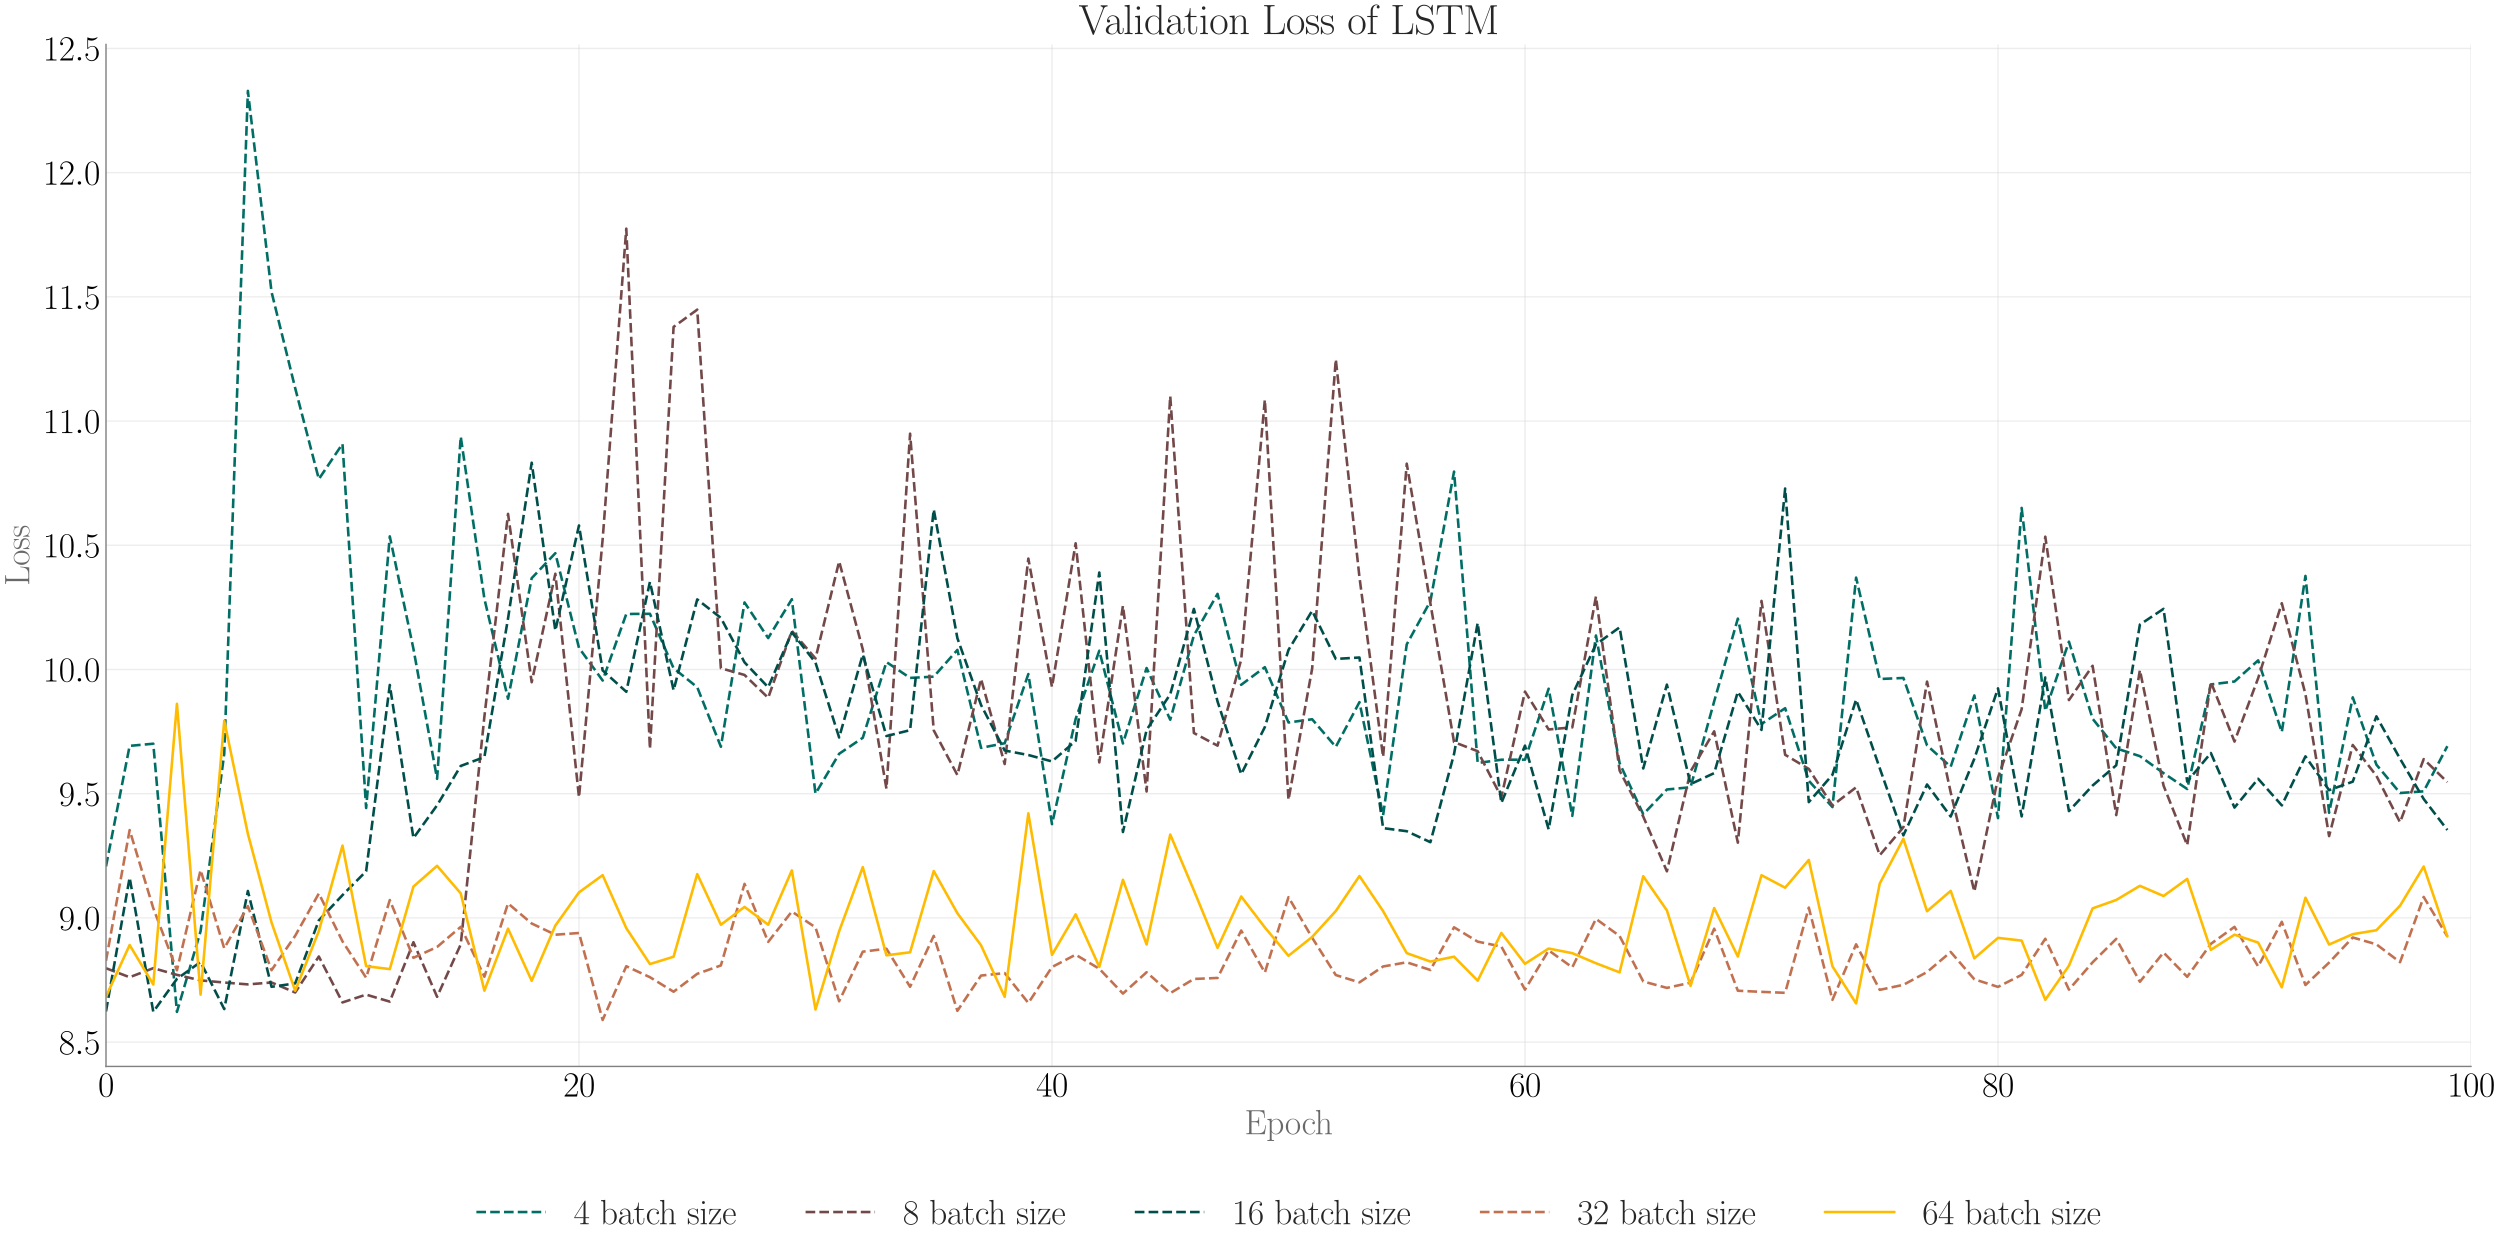 <?xml version="1.0" encoding="utf-8" standalone="no"?>
<!DOCTYPE svg PUBLIC "-//W3C//DTD SVG 1.1//EN"
  "http://www.w3.org/Graphics/SVG/1.1/DTD/svg11.dtd">
<svg xmlns:xlink="http://www.w3.org/1999/xlink" width="1440pt" height="720pt" viewBox="0 0 1440 720" xmlns="http://www.w3.org/2000/svg" version="1.1">
 <defs>
  <style type="text/css">*{stroke-linejoin: round; stroke-linecap: butt}</style>
 </defs>
 <g id="figure_1">
  <g id="patch_1">
   <path d="M 0 720 
L 1440 720 
L 1440 0 
L 0 0 
z
" style="fill: #ffffff"/>
  </g>
  <g id="axes_1">
   <g id="patch_2">
    <path d="M 61.047 614.259 
L 1423.293 614.259 
L 1423.293 25.605 
L 61.047 25.605 
z
" style="fill: #ffffff"/>
   </g>
   <g id="matplotlib.axis_1">
    <g id="xtick_1">
     <g id="line2d_1">
      <path d="M 61.047 614.259 
L 61.047 25.605 
" clip-path="url(#pd5f506042a)" style="fill: none; stroke: #cccccc; stroke-opacity: 0.35; stroke-width: 0.8; stroke-linecap: round"/>
     </g>
     <g id="text_1">
      <!-- $\mathdefault{0}$ -->
      <g transform="translate(56.478 631.596) scale(0.2 -0.2)">
       <defs>
        <path id="CMR17-30" d="M 2688 2025 
C 2688 2416 2682 3080 2413 3591 
C 2176 4039 1798 4198 1466 4198 
C 1158 4198 768 4058 525 3597 
C 269 3118 243 2524 243 2025 
C 243 1661 250 1106 448 619 
C 723 -39 1216 -128 1466 -128 
C 1760 -128 2208 -7 2470 600 
C 2662 1042 2688 1559 2688 2025 
z
M 1466 -26 
C 1056 -26 813 325 723 812 
C 653 1188 653 1738 653 2096 
C 653 2588 653 2997 736 3387 
C 858 3929 1216 4096 1466 4096 
C 1728 4096 2067 3923 2189 3400 
C 2272 3036 2278 2607 2278 2096 
C 2278 1680 2278 1169 2202 792 
C 2067 95 1690 -26 1466 -26 
z
" transform="scale(0.016)"/>
       </defs>
       <use xlink:href="#CMR17-30" transform="scale(0.996)"/>
      </g>
     </g>
    </g>
    <g id="xtick_2">
     <g id="line2d_2">
      <path d="M 333.496 614.259 
L 333.496 25.605 
" clip-path="url(#pd5f506042a)" style="fill: none; stroke: #cccccc; stroke-opacity: 0.35; stroke-width: 0.8; stroke-linecap: round"/>
     </g>
     <g id="text_2">
      <!-- $\mathdefault{20}$ -->
      <g transform="translate(324.358 631.596) scale(0.2 -0.2)">
       <defs>
        <path id="CMR17-32" d="M 2669 989 
L 2554 989 
C 2490 536 2438 459 2413 420 
C 2381 369 1920 369 1830 369 
L 602 369 
C 832 619 1280 1072 1824 1597 
C 2214 1967 2669 2402 2669 3035 
C 2669 3790 2067 4224 1395 4224 
C 691 4224 262 3604 262 3030 
C 262 2780 448 2748 525 2748 
C 589 2748 781 2787 781 3010 
C 781 3207 614 3264 525 3264 
C 486 3264 448 3258 422 3245 
C 544 3790 915 4058 1306 4058 
C 1862 4058 2227 3617 2227 3035 
C 2227 2479 1901 2000 1536 1584 
L 262 146 
L 262 0 
L 2515 0 
L 2669 989 
z
" transform="scale(0.016)"/>
       </defs>
       <use xlink:href="#CMR17-32" transform="scale(0.996)"/>
       <use xlink:href="#CMR17-30" transform="translate(45.69 0) scale(0.996)"/>
      </g>
     </g>
    </g>
    <g id="xtick_3">
     <g id="line2d_3">
      <path d="M 605.945 614.259 
L 605.945 25.605 
" clip-path="url(#pd5f506042a)" style="fill: none; stroke: #cccccc; stroke-opacity: 0.35; stroke-width: 0.8; stroke-linecap: round"/>
     </g>
     <g id="text_3">
      <!-- $\mathdefault{40}$ -->
      <g transform="translate(596.807 631.596) scale(0.2 -0.2)">
       <defs>
        <path id="CMR17-34" d="M 2150 4122 
C 2150 4256 2144 4256 2029 4256 
L 128 1254 
L 128 1088 
L 1779 1088 
L 1779 457 
C 1779 224 1766 160 1318 160 
L 1197 160 
L 1197 0 
C 1402 0 1747 0 1965 0 
C 2182 0 2528 0 2733 0 
L 2733 160 
L 2611 160 
C 2163 160 2150 224 2150 457 
L 2150 1088 
L 2803 1088 
L 2803 1254 
L 2150 1254 
L 2150 4122 
z
M 1798 3703 
L 1798 1254 
L 256 1254 
L 1798 3703 
z
" transform="scale(0.016)"/>
       </defs>
       <use xlink:href="#CMR17-34" transform="scale(0.996)"/>
       <use xlink:href="#CMR17-30" transform="translate(45.69 0) scale(0.996)"/>
      </g>
     </g>
    </g>
    <g id="xtick_4">
     <g id="line2d_4">
      <path d="M 878.394 614.259 
L 878.394 25.605 
" clip-path="url(#pd5f506042a)" style="fill: none; stroke: #cccccc; stroke-opacity: 0.35; stroke-width: 0.8; stroke-linecap: round"/>
     </g>
     <g id="text_4">
      <!-- $\mathdefault{60}$ -->
      <g transform="translate(869.256 631.596) scale(0.2 -0.2)">
       <defs>
        <path id="CMR17-36" d="M 678 2176 
C 678 3690 1395 4032 1811 4032 
C 1946 4032 2272 4009 2400 3776 
C 2298 3776 2106 3776 2106 3553 
C 2106 3381 2246 3323 2336 3323 
C 2394 3323 2566 3348 2566 3560 
C 2566 3954 2246 4179 1805 4179 
C 1043 4179 243 3390 243 1984 
C 243 253 966 -128 1478 -128 
C 2099 -128 2688 427 2688 1283 
C 2688 2081 2170 2662 1517 2662 
C 1126 2662 838 2407 678 1960 
L 678 2176 
z
M 1478 25 
C 691 25 691 1200 691 1436 
C 691 1896 909 2560 1504 2560 
C 1613 2560 1926 2560 2138 2120 
C 2253 1870 2253 1609 2253 1289 
C 2253 944 2253 690 2118 434 
C 1978 171 1773 25 1478 25 
z
" transform="scale(0.016)"/>
       </defs>
       <use xlink:href="#CMR17-36" transform="scale(0.996)"/>
       <use xlink:href="#CMR17-30" transform="translate(45.69 0) scale(0.996)"/>
      </g>
     </g>
    </g>
    <g id="xtick_5">
     <g id="line2d_5">
      <path d="M 1150.843 614.259 
L 1150.843 25.605 
" clip-path="url(#pd5f506042a)" style="fill: none; stroke: #cccccc; stroke-opacity: 0.35; stroke-width: 0.8; stroke-linecap: round"/>
     </g>
     <g id="text_5">
      <!-- $\mathdefault{80}$ -->
      <g transform="translate(1141.705 631.596) scale(0.2 -0.2)">
       <defs>
        <path id="CMR17-38" d="M 1741 2264 
C 2144 2467 2554 2773 2554 3263 
C 2554 3841 1990 4179 1472 4179 
C 890 4179 378 3759 378 3180 
C 378 3021 416 2747 666 2505 
C 730 2442 998 2251 1171 2130 
C 883 1983 211 1634 211 934 
C 211 279 838 -128 1459 -128 
C 2144 -128 2720 362 2720 1010 
C 2720 1590 2330 1857 2074 2029 
L 1741 2264 
z
M 902 2822 
C 851 2854 595 3051 595 3351 
C 595 3739 998 4032 1459 4032 
C 1965 4032 2336 3676 2336 3262 
C 2336 2669 1670 2331 1638 2331 
C 1632 2331 1626 2331 1574 2370 
L 902 2822 
z
M 2080 1519 
C 2176 1449 2483 1240 2483 851 
C 2483 381 2010 25 1472 25 
C 890 25 448 438 448 940 
C 448 1443 838 1862 1280 2060 
L 2080 1519 
z
" transform="scale(0.016)"/>
       </defs>
       <use xlink:href="#CMR17-38" transform="scale(0.996)"/>
       <use xlink:href="#CMR17-30" transform="translate(45.69 0) scale(0.996)"/>
      </g>
     </g>
    </g>
    <g id="xtick_6">
     <g id="line2d_6">
      <path d="M 1423.293 614.259 
L 1423.293 25.605 
" clip-path="url(#pd5f506042a)" style="fill: none; stroke: #cccccc; stroke-opacity: 0.35; stroke-width: 0.8; stroke-linecap: round"/>
     </g>
     <g id="text_6">
      <!-- $\mathdefault{100}$ -->
      <g transform="translate(1409.585 631.596) scale(0.2 -0.2)">
       <defs>
        <path id="CMR17-31" d="M 1702 4058 
C 1702 4192 1696 4192 1606 4192 
C 1357 3916 979 3827 621 3827 
C 602 3827 570 3827 563 3808 
C 557 3795 557 3782 557 3648 
C 755 3648 1088 3686 1344 3839 
L 1344 461 
C 1344 236 1331 160 781 160 
L 589 160 
L 589 0 
C 896 0 1216 0 1523 0 
C 1830 0 2150 0 2458 0 
L 2458 160 
L 2266 160 
C 1715 160 1702 230 1702 458 
L 1702 4058 
z
" transform="scale(0.016)"/>
       </defs>
       <use xlink:href="#CMR17-31" transform="scale(0.996)"/>
       <use xlink:href="#CMR17-30" transform="translate(45.69 0) scale(0.996)"/>
       <use xlink:href="#CMR17-30" transform="translate(91.381 0) scale(0.996)"/>
      </g>
     </g>
    </g>
    <g id="text_7">
     <!-- Epoch -->
     <g style="fill: #696969" transform="translate(716.854 653.308) scale(0.2 -0.2)">
      <defs>
       <path id="CMR17-45" d="M 3885 1615 
L 3770 1615 
C 3629 676 3546 166 2419 166 
L 1530 166 
C 1274 166 1261 197 1261 414 
L 1261 2176 
L 1862 2176 
C 2464 2176 2522 1960 2522 1430 
L 2637 1430 
L 2637 3081 
L 2522 3081 
C 2522 2557 2464 2342 1862 2342 
L 1261 2342 
L 1261 3913 
C 1261 4128 1274 4160 1530 4160 
L 2406 4160 
C 3398 4160 3514 3769 3603 2929 
L 3718 2929 
L 3565 4325 
L 326 4325 
L 326 4160 
C 768 4160 838 4160 838 3874 
L 838 451 
C 838 166 768 166 326 166 
L 326 0 
L 3654 0 
L 3885 1615 
z
" transform="scale(0.016)"/>
       <path id="CMR17-70" d="M 1408 -1063 
C 998 -1063 973 -1037 973 -789 
L 973 402 
C 1158 134 1427 -38 1766 -38 
C 2406 -38 3053 523 3053 1388 
C 3053 2191 2496 2802 1837 2802 
C 1453 2802 1139 2592 960 2338 
L 960 2802 
L 198 2732 
L 198 2567 
C 576 2567 634 2528 634 2223 
L 634 -789 
C 634 -1031 608 -1063 198 -1063 
L 198 -1228 
C 352 -1216 634 -1216 800 -1216 
C 966 -1216 1254 -1216 1408 -1228 
L 1408 -1063 
z
M 973 2012 
C 973 2102 973 2235 1222 2471 
C 1254 2497 1472 2688 1792 2688 
C 2259 2688 2643 2108 2643 1382 
C 2643 656 2234 64 1728 64 
C 1498 64 1248 172 1056 472 
C 973 612 973 650 973 752 
L 973 2012 
z
" transform="scale(0.016)"/>
       <path id="CMR17-6f" d="M 2758 1356 
C 2758 2176 2163 2816 1466 2816 
C 768 2816 173 2176 173 1356 
C 173 551 768 -64 1466 -64 
C 2163 -64 2758 551 2758 1356 
z
M 1466 51 
C 1165 51 909 230 762 480 
C 602 767 582 1126 582 1408 
C 582 1677 595 2010 762 2298 
C 890 2509 1139 2714 1466 2714 
C 1754 2714 1997 2554 2150 2330 
C 2349 2029 2349 1607 2349 1408 
C 2349 1158 2336 775 2163 467 
C 1984 173 1709 51 1466 51 
z
" transform="scale(0.016)"/>
       <path id="CMR17-63" d="M 2234 2240 
C 2112 2240 1933 2240 1933 2017 
C 1933 1838 2080 1787 2163 1787 
C 2208 1787 2394 1807 2394 2024 
C 2394 2467 1958 2803 1466 2803 
C 787 2803 211 2178 211 1363 
C 211 516 813 -64 1466 -64 
C 2259 -64 2458 677 2458 748 
C 2458 774 2451 793 2406 793 
C 2362 793 2355 787 2330 703 
C 2163 180 1798 51 1523 51 
C 1114 51 621 427 621 1369 
C 621 2338 1094 2688 1472 2688 
C 1722 2688 2093 2573 2234 2240 
z
" transform="scale(0.016)"/>
       <path id="CMR17-68" d="M 2656 1933 
C 2656 2259 2592 2790 1837 2790 
C 1312 2790 1056 2368 979 2157 
L 973 2157 
L 973 4396 
L 211 4326 
L 211 4160 
C 589 4160 646 4122 646 3817 
L 646 426 
C 646 184 621 153 211 153 
L 211 -13 
C 365 0 646 0 813 0 
C 979 0 1267 0 1421 -13 
L 1421 153 
C 1011 153 986 178 986 428 
L 986 1658 
C 986 2247 1344 2688 1792 2688 
C 2266 2688 2317 2266 2317 1958 
L 2317 428 
C 2317 184 2291 153 1882 153 
L 1882 -13 
C 2035 0 2317 0 2483 0 
C 2650 0 2938 0 3091 -13 
L 3091 153 
C 2682 153 2656 178 2656 428 
L 2656 1933 
z
" transform="scale(0.016)"/>
      </defs>
      <use xlink:href="#CMR17-45" transform="scale(0.996)"/>
      <use xlink:href="#CMR17-70" transform="translate(62.586 0) scale(0.996)"/>
      <use xlink:href="#CMR17-6f" transform="translate(116.084 0) scale(0.996)"/>
      <use xlink:href="#CMR17-63" transform="translate(164.377 0) scale(0.996)"/>
      <use xlink:href="#CMR17-68" transform="translate(202.26 0) scale(0.996)"/>
     </g>
    </g>
   </g>
   <g id="matplotlib.axis_2">
    <g id="ytick_1">
     <g id="line2d_7">
      <path d="M 61.047 600.255 
L 1423.293 600.255 
" clip-path="url(#pd5f506042a)" style="fill: none; stroke: #cccccc; stroke-opacity: 0.35; stroke-width: 0.8; stroke-linecap: round"/>
     </g>
     <g id="text_8">
      <!-- $\mathdefault{8.5}$ -->
      <g transform="translate(33.851 607.173) scale(0.2 -0.2)">
       <defs>
        <path id="CMMI12-3a" d="M 1178 307 
C 1178 492 1024 619 870 619 
C 685 619 557 466 557 313 
C 557 128 710 0 864 0 
C 1050 0 1178 153 1178 307 
z
" transform="scale(0.016)"/>
        <path id="CMR17-35" d="M 730 3692 
C 794 3666 1056 3584 1325 3584 
C 1920 3584 2246 3911 2432 4100 
C 2432 4157 2432 4192 2394 4192 
C 2387 4192 2374 4192 2323 4163 
C 2099 4058 1837 3973 1517 3973 
C 1325 3973 1037 3999 723 4139 
C 653 4171 640 4171 634 4171 
C 602 4171 595 4164 595 4037 
L 595 2203 
C 595 2089 595 2057 659 2057 
C 691 2057 704 2070 736 2114 
C 941 2401 1222 2522 1542 2522 
C 1766 2522 2246 2382 2246 1289 
C 2246 1085 2246 715 2054 421 
C 1894 159 1645 25 1370 25 
C 947 25 518 320 403 814 
C 429 807 480 795 506 795 
C 589 795 749 840 749 1038 
C 749 1210 627 1280 506 1280 
C 358 1280 262 1190 262 1011 
C 262 454 704 -128 1382 -128 
C 2042 -128 2669 440 2669 1264 
C 2669 2030 2170 2624 1549 2624 
C 1222 2624 947 2503 730 2274 
L 730 3692 
z
" transform="scale(0.016)"/>
       </defs>
       <use xlink:href="#CMR17-38" transform="scale(0.996)"/>
       <use xlink:href="#CMMI12-3a" transform="translate(45.69 0) scale(0.996)"/>
       <use xlink:href="#CMR17-35" transform="translate(72.788 0) scale(0.996)"/>
      </g>
     </g>
    </g>
    <g id="ytick_2">
     <g id="line2d_8">
      <path d="M 61.047 528.71 
L 1423.293 528.71 
" clip-path="url(#pd5f506042a)" style="fill: none; stroke: #cccccc; stroke-opacity: 0.35; stroke-width: 0.8; stroke-linecap: round"/>
     </g>
     <g id="text_9">
      <!-- $\mathdefault{9.0}$ -->
      <g transform="translate(33.851 535.629) scale(0.2 -0.2)">
       <defs>
        <path id="CMR17-39" d="M 2253 1864 
C 2253 464 1670 31 1190 31 
C 1043 31 685 31 538 294 
C 704 268 826 357 826 518 
C 826 692 685 749 595 749 
C 538 749 365 723 365 506 
C 365 71 742 -128 1203 -128 
C 1939 -128 2688 674 2688 2073 
C 2688 3817 1971 4179 1485 4179 
C 851 4179 243 3628 243 2778 
C 243 1991 762 1408 1414 1408 
C 1952 1408 2189 1903 2253 2112 
L 2253 1864 
z
M 1427 1510 
C 1254 1510 1011 1542 813 1922 
C 678 2169 678 2461 678 2771 
C 678 3146 678 3405 858 3684 
C 947 3817 1114 4032 1485 4032 
C 2240 4032 2240 2885 2240 2632 
C 2240 2182 2035 1510 1427 1510 
z
" transform="scale(0.016)"/>
       </defs>
       <use xlink:href="#CMR17-39" transform="scale(0.996)"/>
       <use xlink:href="#CMMI12-3a" transform="translate(45.69 0) scale(0.996)"/>
       <use xlink:href="#CMR17-30" transform="translate(72.788 0) scale(0.996)"/>
      </g>
     </g>
    </g>
    <g id="ytick_3">
     <g id="line2d_9">
      <path d="M 61.047 457.166 
L 1423.293 457.166 
" clip-path="url(#pd5f506042a)" style="fill: none; stroke: #cccccc; stroke-opacity: 0.35; stroke-width: 0.8; stroke-linecap: round"/>
     </g>
     <g id="text_10">
      <!-- $\mathdefault{9.5}$ -->
      <g transform="translate(33.851 464.084) scale(0.2 -0.2)">
       <use xlink:href="#CMR17-39" transform="scale(0.996)"/>
       <use xlink:href="#CMMI12-3a" transform="translate(45.69 0) scale(0.996)"/>
       <use xlink:href="#CMR17-35" transform="translate(72.788 0) scale(0.996)"/>
      </g>
     </g>
    </g>
    <g id="ytick_4">
     <g id="line2d_10">
      <path d="M 61.047 385.621 
L 1423.293 385.621 
" clip-path="url(#pd5f506042a)" style="fill: none; stroke: #cccccc; stroke-opacity: 0.35; stroke-width: 0.8; stroke-linecap: round"/>
     </g>
     <g id="text_11">
      <!-- $\mathdefault{10.0}$ -->
      <g transform="translate(24.713 392.539) scale(0.2 -0.2)">
       <use xlink:href="#CMR17-31" transform="scale(0.996)"/>
       <use xlink:href="#CMR17-30" transform="translate(45.69 0) scale(0.996)"/>
       <use xlink:href="#CMMI12-3a" transform="translate(91.381 0) scale(0.996)"/>
       <use xlink:href="#CMR17-30" transform="translate(118.478 0) scale(0.996)"/>
      </g>
     </g>
    </g>
    <g id="ytick_5">
     <g id="line2d_11">
      <path d="M 61.047 314.076 
L 1423.293 314.076 
" clip-path="url(#pd5f506042a)" style="fill: none; stroke: #cccccc; stroke-opacity: 0.35; stroke-width: 0.8; stroke-linecap: round"/>
     </g>
     <g id="text_12">
      <!-- $\mathdefault{10.5}$ -->
      <g transform="translate(24.713 320.995) scale(0.2 -0.2)">
       <use xlink:href="#CMR17-31" transform="scale(0.996)"/>
       <use xlink:href="#CMR17-30" transform="translate(45.69 0) scale(0.996)"/>
       <use xlink:href="#CMMI12-3a" transform="translate(91.381 0) scale(0.996)"/>
       <use xlink:href="#CMR17-35" transform="translate(118.478 0) scale(0.996)"/>
      </g>
     </g>
    </g>
    <g id="ytick_6">
     <g id="line2d_12">
      <path d="M 61.047 242.532 
L 1423.293 242.532 
" clip-path="url(#pd5f506042a)" style="fill: none; stroke: #cccccc; stroke-opacity: 0.35; stroke-width: 0.8; stroke-linecap: round"/>
     </g>
     <g id="text_13">
      <!-- $\mathdefault{11.0}$ -->
      <g transform="translate(24.713 249.45) scale(0.2 -0.2)">
       <use xlink:href="#CMR17-31" transform="scale(0.996)"/>
       <use xlink:href="#CMR17-31" transform="translate(45.69 0) scale(0.996)"/>
       <use xlink:href="#CMMI12-3a" transform="translate(91.381 0) scale(0.996)"/>
       <use xlink:href="#CMR17-30" transform="translate(118.478 0) scale(0.996)"/>
      </g>
     </g>
    </g>
    <g id="ytick_7">
     <g id="line2d_13">
      <path d="M 61.047 170.987 
L 1423.293 170.987 
" clip-path="url(#pd5f506042a)" style="fill: none; stroke: #cccccc; stroke-opacity: 0.35; stroke-width: 0.8; stroke-linecap: round"/>
     </g>
     <g id="text_14">
      <!-- $\mathdefault{11.5}$ -->
      <g transform="translate(24.713 177.905) scale(0.2 -0.2)">
       <use xlink:href="#CMR17-31" transform="scale(0.996)"/>
       <use xlink:href="#CMR17-31" transform="translate(45.69 0) scale(0.996)"/>
       <use xlink:href="#CMMI12-3a" transform="translate(91.381 0) scale(0.996)"/>
       <use xlink:href="#CMR17-35" transform="translate(118.478 0) scale(0.996)"/>
      </g>
     </g>
    </g>
    <g id="ytick_8">
     <g id="line2d_14">
      <path d="M 61.047 99.442 
L 1423.293 99.442 
" clip-path="url(#pd5f506042a)" style="fill: none; stroke: #cccccc; stroke-opacity: 0.35; stroke-width: 0.8; stroke-linecap: round"/>
     </g>
     <g id="text_15">
      <!-- $\mathdefault{12.0}$ -->
      <g transform="translate(24.713 106.361) scale(0.2 -0.2)">
       <use xlink:href="#CMR17-31" transform="scale(0.996)"/>
       <use xlink:href="#CMR17-32" transform="translate(45.69 0) scale(0.996)"/>
       <use xlink:href="#CMMI12-3a" transform="translate(91.381 0) scale(0.996)"/>
       <use xlink:href="#CMR17-30" transform="translate(118.478 0) scale(0.996)"/>
      </g>
     </g>
    </g>
    <g id="ytick_9">
     <g id="line2d_15">
      <path d="M 61.047 27.898 
L 1423.293 27.898 
" clip-path="url(#pd5f506042a)" style="fill: none; stroke: #cccccc; stroke-opacity: 0.35; stroke-width: 0.8; stroke-linecap: round"/>
     </g>
     <g id="text_16">
      <!-- $\mathdefault{12.5}$ -->
      <g transform="translate(24.713 34.816) scale(0.2 -0.2)">
       <use xlink:href="#CMR17-31" transform="scale(0.996)"/>
       <use xlink:href="#CMR17-32" transform="translate(45.69 0) scale(0.996)"/>
       <use xlink:href="#CMMI12-3a" transform="translate(91.381 0) scale(0.996)"/>
       <use xlink:href="#CMR17-35" transform="translate(118.478 0) scale(0.996)"/>
      </g>
     </g>
    </g>
    <g id="text_17">
     <!-- Loss -->
     <g style="fill: #696969" transform="translate(16.837 337.399) rotate(-90) scale(0.2 -0.2)">
      <defs>
       <path id="CMR17-4c" d="M 3469 1615 
L 3354 1615 
C 3302 983 3219 166 2125 166 
L 1530 166 
C 1274 166 1261 197 1261 414 
L 1261 3898 
C 1261 4129 1274 4192 1760 4192 
L 1901 4192 
L 1901 4352 
C 1638 4352 1331 4352 1069 4352 
C 870 4352 512 4352 326 4352 
L 326 4192 
C 768 4192 838 4192 838 3905 
L 838 452 
C 838 166 768 166 326 166 
L 326 0 
L 3315 0 
L 3469 1615 
z
" transform="scale(0.016)"/>
       <path id="CMR17-73" d="M 1978 2697 
C 1978 2813 1971 2819 1933 2819 
C 1907 2819 1901 2813 1824 2717 
C 1805 2691 1747 2626 1728 2601 
C 1523 2819 1235 2819 1126 2819 
C 416 2819 160 2447 160 2076 
C 160 1498 813 1365 998 1325 
C 1402 1243 1542 1217 1677 1101 
C 1760 1025 1901 884 1901 654 
C 1901 384 1747 38 1158 38 
C 602 38 403 460 288 1021 
C 269 1110 269 1117 218 1117 
C 166 1117 160 1110 160 983 
L 160 63 
C 160 -51 166 -58 205 -58 
C 237 -58 243 -51 275 0 
C 314 57 410 211 448 276 
C 576 103 800 -64 1158 -64 
C 1792 -64 2131 283 2131 784 
C 2131 1112 1958 1285 1875 1362 
C 1683 1561 1459 1606 1190 1657 
C 838 1735 390 1825 390 2217 
C 390 2383 480 2737 1126 2737 
C 1811 2737 1850 2094 1862 1888 
C 1869 1856 1901 1849 1920 1849 
C 1978 1849 1978 1869 1978 1978 
L 1978 2697 
z
" transform="scale(0.016)"/>
      </defs>
      <use xlink:href="#CMR17-4c" transform="scale(0.996)"/>
      <use xlink:href="#CMR17-6f" transform="translate(57.381 0) scale(0.996)"/>
      <use xlink:href="#CMR17-73" transform="translate(103.072 0) scale(0.996)"/>
      <use xlink:href="#CMR17-73" transform="translate(138.873 0) scale(0.996)"/>
     </g>
    </g>
   </g>
   <g id="line2d_16">
    <path d="M 61.047 499.058 
L 74.669 429.622 
L 88.292 428.383 
L 101.914 582.869 
L 115.536 536.361 
L 129.159 434.166 
L 142.781 52.362 
L 156.404 168.155 
L 170.026 223.567 
L 183.649 275.958 
L 197.271 255.673 
L 210.894 465.419 
L 224.516 308.956 
L 238.139 373.753 
L 251.761 448.617 
L 265.383 251.472 
L 279.006 344.881 
L 292.628 402.458 
L 306.251 333.029 
L 319.873 318.66 
L 333.496 373.154 
L 347.118 391.98 
L 360.741 353.652 
L 374.363 353.547 
L 387.986 384.906 
L 401.608 395.838 
L 415.231 430.119 
L 428.853 347.025 
L 442.475 367.52 
L 456.098 345.169 
L 469.72 457.146 
L 483.343 434.177 
L 496.965 424.963 
L 510.588 381.349 
L 524.21 390.473 
L 537.833 389.76 
L 551.455 374.341 
L 565.078 430.753 
L 578.7 428.106 
L 592.323 388.261 
L 605.945 474.689 
L 619.567 414.152 
L 633.19 374.825 
L 646.812 428.239 
L 660.435 384.785 
L 674.057 414.548 
L 687.68 365.952 
L 701.302 342.073 
L 714.925 394.448 
L 728.547 384.293 
L 742.17 416.145 
L 755.792 414.295 
L 769.415 430.197 
L 783.037 404.445 
L 796.659 469.655 
L 810.282 371.163 
L 823.904 346.269 
L 837.527 271.657 
L 851.149 439.495 
L 864.772 437.598 
L 878.394 437.564 
L 892.017 396.71 
L 905.639 469.931 
L 919.262 366.062 
L 932.884 439.569 
L 946.507 469.009 
L 960.129 454.748 
L 973.751 453.456 
L 987.374 403.94 
L 1000.996 356.326 
L 1014.619 416.998 
L 1028.241 407.933 
L 1041.864 449.71 
L 1055.486 464.87 
L 1069.109 332.703 
L 1082.731 391.102 
L 1096.354 390.51 
L 1109.976 429.348 
L 1123.598 441.65 
L 1137.221 400.58 
L 1150.843 471.217 
L 1164.466 292.564 
L 1178.088 409.451 
L 1191.711 369.605 
L 1205.333 413.987 
L 1218.956 431.046 
L 1232.578 435.544 
L 1246.201 445.333 
L 1259.823 454.453 
L 1273.446 394.237 
L 1287.068 392.551 
L 1300.69 380.382 
L 1314.313 421.679 
L 1327.935 331.733 
L 1341.558 468.155 
L 1355.18 401.679 
L 1368.803 440.443 
L 1382.425 456.769 
L 1396.048 455.815 
L 1409.67 429.802 
" clip-path="url(#pd5f506042a)" style="fill: none; stroke-dasharray: 5.55,2.4; stroke-dashoffset: 0; stroke: #006e64; stroke-width: 1.5"/>
   </g>
   <g id="line2d_17">
    <path d="M 61.047 557.699 
L 74.669 562.877 
L 88.292 557.664 
L 101.914 561.508 
L 115.536 564.697 
L 129.159 565.938 
L 142.781 567.01 
L 156.404 565.918 
L 170.026 571.669 
L 183.649 550.95 
L 197.271 577.404 
L 210.894 572.901 
L 224.516 576.934 
L 238.139 542.735 
L 251.761 574.158 
L 265.383 543.986 
L 279.006 412.778 
L 292.628 296.003 
L 306.251 392.955 
L 319.873 330.479 
L 333.496 459.281 
L 347.118 310.679 
L 360.741 131.712 
L 374.363 431.414 
L 387.986 188.294 
L 401.608 178.351 
L 415.231 384.907 
L 428.853 388.778 
L 442.475 401.939 
L 456.098 363.398 
L 469.72 379.29 
L 483.343 323.362 
L 496.965 374.057 
L 510.588 454.3 
L 524.21 249.803 
L 537.833 420.688 
L 551.455 446.44 
L 565.078 391.087 
L 578.7 440.079 
L 592.323 321.743 
L 605.945 395.709 
L 619.567 312.953 
L 633.19 439.147 
L 646.812 348.929 
L 660.435 455.889 
L 674.057 228.192 
L 687.68 422.213 
L 701.302 429.494 
L 714.925 379.966 
L 728.547 230.269 
L 742.17 460.702 
L 755.792 385.129 
L 769.415 207.012 
L 783.037 332.367 
L 796.659 435.988 
L 810.282 267.081 
L 823.904 347.545 
L 837.527 427.452 
L 851.149 432.704 
L 864.772 459.154 
L 878.394 398.359 
L 892.017 420.176 
L 905.639 418.951 
L 919.262 343.583 
L 932.884 443.794 
L 946.507 470.334 
L 960.129 501.86 
L 973.751 444.341 
L 987.374 421.248 
L 1000.996 485.365 
L 1014.619 346.131 
L 1028.241 434.759 
L 1041.864 442.907 
L 1055.486 463.96 
L 1069.109 453.516 
L 1082.731 492.59 
L 1096.354 476.488 
L 1109.976 392.614 
L 1123.598 456.444 
L 1137.221 513.551 
L 1150.843 447.963 
L 1164.466 408.521 
L 1178.088 309.138 
L 1191.711 403.24 
L 1205.333 383.497 
L 1218.956 469.493 
L 1232.578 385.974 
L 1246.201 452.495 
L 1259.823 486.847 
L 1273.446 392.81 
L 1287.068 427.13 
L 1300.69 390.639 
L 1314.313 347.468 
L 1327.935 399.839 
L 1341.558 481.583 
L 1355.18 429.121 
L 1368.803 446.864 
L 1382.425 473.635 
L 1396.048 437.26 
L 1409.67 450.506 
" clip-path="url(#pd5f506042a)" style="fill: none; stroke-dasharray: 5.55,2.4; stroke-dashoffset: 0; stroke: #734848; stroke-width: 1.5"/>
   </g>
   <g id="line2d_18">
    <path d="M 61.047 582.59 
L 74.669 505.499 
L 88.292 582.794 
L 101.914 563.83 
L 115.536 554.093 
L 129.159 581.218 
L 142.781 513.215 
L 156.404 568.395 
L 170.026 566.451 
L 183.649 530.127 
L 197.271 515.604 
L 210.894 501.824 
L 224.516 394.541 
L 238.139 482.733 
L 251.761 463.845 
L 265.383 441.185 
L 279.006 436.074 
L 292.628 356.206 
L 306.251 266.524 
L 319.873 363.207 
L 333.496 302.668 
L 347.118 386.154 
L 360.741 398.463 
L 374.363 335.128 
L 387.986 397.609 
L 401.608 345.26 
L 415.231 355.916 
L 428.853 381.522 
L 442.475 395.863 
L 456.098 364.205 
L 469.72 381.649 
L 483.343 424.789 
L 496.965 377.02 
L 510.588 423.961 
L 524.21 420.584 
L 537.833 293.437 
L 551.455 367.587 
L 565.078 406.074 
L 578.7 432.296 
L 592.323 434.89 
L 605.945 438.58 
L 619.567 426.762 
L 633.19 329.773 
L 646.812 479.242 
L 660.435 420.441 
L 674.057 399.895 
L 687.68 350.75 
L 701.302 404.042 
L 714.925 445.949 
L 728.547 418.8 
L 742.17 374.36 
L 755.792 351.83 
L 769.415 379.538 
L 783.037 378.728 
L 796.659 476.995 
L 810.282 478.778 
L 823.904 485.104 
L 837.527 434.331 
L 851.149 358.826 
L 864.772 462.514 
L 878.394 429.489 
L 892.017 477.709 
L 905.639 400.275 
L 919.262 371.175 
L 932.884 361.355 
L 946.507 442.624 
L 960.129 394.351 
L 973.751 451.657 
L 987.374 445.322 
L 1000.996 398.459 
L 1014.619 420.419 
L 1028.241 281.391 
L 1041.864 462.011 
L 1055.486 446.278 
L 1069.109 402.947 
L 1082.731 442.499 
L 1096.354 481.135 
L 1109.976 451.871 
L 1123.598 470.31 
L 1137.221 437.008 
L 1150.843 396.505 
L 1164.466 470.232 
L 1178.088 390.239 
L 1191.711 467.178 
L 1205.333 452.478 
L 1218.956 440.792 
L 1232.578 359.765 
L 1246.201 350.698 
L 1259.823 450.195 
L 1273.446 433.738 
L 1287.068 465.158 
L 1300.69 448.582 
L 1314.313 463.908 
L 1327.935 435.672 
L 1341.558 455.141 
L 1355.18 450.24 
L 1368.803 412.606 
L 1382.425 437.041 
L 1396.048 460.222 
L 1409.67 478.071 
" clip-path="url(#pd5f506042a)" style="fill: none; stroke-dasharray: 5.55,2.4; stroke-dashoffset: 0; stroke: #004e4a; stroke-width: 1.5"/>
   </g>
   <g id="line2d_19">
    <path d="M 61.047 553.418 
L 74.669 478.132 
L 88.292 523.145 
L 101.914 558.869 
L 115.536 501.167 
L 129.159 546.244 
L 142.781 521.951 
L 156.404 558.825 
L 170.026 539.01 
L 183.649 514.65 
L 197.271 542.206 
L 210.894 563.18 
L 224.516 518.437 
L 238.139 551.695 
L 251.761 545.457 
L 265.383 533.875 
L 279.006 562.577 
L 292.628 520.361 
L 306.251 531.927 
L 319.873 538.396 
L 333.496 537.411 
L 347.118 587.502 
L 360.741 556.564 
L 374.363 562.866 
L 387.986 571.235 
L 401.608 560.916 
L 415.231 556.092 
L 428.853 509.111 
L 442.475 542.527 
L 456.098 525.041 
L 469.72 534.169 
L 483.343 576.714 
L 496.965 548.157 
L 510.588 546.468 
L 524.21 568.376 
L 537.833 539.054 
L 551.455 582.245 
L 565.078 561.924 
L 578.7 560.513 
L 592.323 577.717 
L 605.945 557.022 
L 619.567 549.9 
L 633.19 558.001 
L 646.812 572.295 
L 660.435 560.022 
L 674.057 572.057 
L 687.68 563.875 
L 701.302 563.304 
L 714.925 535.994 
L 728.547 560.216 
L 742.17 516.781 
L 755.792 540.128 
L 769.415 561.629 
L 783.037 565.843 
L 796.659 556.694 
L 810.282 554.29 
L 823.904 558.698 
L 837.527 534.124 
L 851.149 542.387 
L 864.772 545.203 
L 878.394 570.017 
L 892.017 547.411 
L 905.639 557.197 
L 919.262 529.272 
L 932.884 539.129 
L 946.507 565.325 
L 960.129 569.021 
L 973.751 566.023 
L 987.374 534.954 
L 1000.996 570.659 
L 1014.619 571.309 
L 1028.241 571.863 
L 1041.864 522.786 
L 1055.486 575.899 
L 1069.109 543.934 
L 1082.731 570.152 
L 1096.354 567.268 
L 1109.976 559.895 
L 1123.598 548.333 
L 1137.221 564.078 
L 1150.843 568.443 
L 1164.466 561.53 
L 1178.088 540.738 
L 1191.711 570.023 
L 1205.333 554.314 
L 1218.956 540.798 
L 1232.578 565.49 
L 1246.201 548.653 
L 1259.823 562.641 
L 1273.446 543.668 
L 1287.068 533.876 
L 1300.69 556.683 
L 1314.313 530.988 
L 1327.935 567.367 
L 1341.558 554.447 
L 1355.18 539.986 
L 1368.803 543.932 
L 1382.425 554.214 
L 1396.048 516.645 
L 1409.67 539.393 
" clip-path="url(#pd5f506042a)" style="fill: none; stroke-dasharray: 5.55,2.4; stroke-dashoffset: 0; stroke: #c17150; stroke-width: 1.5"/>
   </g>
   <g id="line2d_20">
    <path d="M 61.047 574.077 
L 74.669 544.337 
L 88.292 567.069 
L 101.914 405.408 
L 115.536 572.888 
L 129.159 415.193 
L 142.781 480.283 
L 156.404 531.353 
L 170.026 570.669 
L 183.649 536.305 
L 197.271 487.067 
L 210.894 556.523 
L 224.516 558.196 
L 238.139 510.665 
L 251.761 498.727 
L 265.383 514.57 
L 279.006 570.618 
L 292.628 534.923 
L 306.251 564.917 
L 319.873 533.154 
L 333.496 514.011 
L 347.118 504.099 
L 360.741 534.601 
L 374.363 555.298 
L 387.986 551.068 
L 401.608 503.473 
L 415.231 532.649 
L 428.853 522.378 
L 442.475 532.649 
L 456.098 501.346 
L 469.72 581.484 
L 483.343 536.377 
L 496.965 499.476 
L 510.588 550.253 
L 524.21 548.524 
L 537.833 501.722 
L 551.455 526.021 
L 565.078 544.487 
L 578.7 574.173 
L 592.323 468.507 
L 605.945 549.989 
L 619.567 526.679 
L 633.19 556.885 
L 646.812 506.761 
L 660.435 544.001 
L 674.057 480.687 
L 687.68 512.863 
L 701.302 545.971 
L 714.925 516.386 
L 728.547 534.193 
L 742.17 550.52 
L 755.792 539.697 
L 769.415 524.74 
L 783.037 504.594 
L 796.659 524.791 
L 810.282 548.997 
L 823.904 553.862 
L 837.527 551.049 
L 851.149 564.861 
L 864.772 537.383 
L 878.394 555.149 
L 892.017 546.356 
L 905.639 549.022 
L 919.262 554.824 
L 932.884 560.063 
L 946.507 504.71 
L 960.129 524.376 
L 973.751 567.849 
L 987.374 523.051 
L 1000.996 550.946 
L 1014.619 504.128 
L 1028.241 511.31 
L 1041.864 495.33 
L 1055.486 556.607 
L 1069.109 577.981 
L 1082.731 508.902 
L 1096.354 483.172 
L 1109.976 524.873 
L 1123.598 513.142 
L 1137.221 552.023 
L 1150.843 540.206 
L 1164.466 541.792 
L 1178.088 575.871 
L 1191.711 556.258 
L 1205.333 523.229 
L 1218.956 518.386 
L 1232.578 510.237 
L 1246.201 516.094 
L 1259.823 506.245 
L 1273.446 547.117 
L 1287.068 538.384 
L 1300.69 542.93 
L 1314.313 568.702 
L 1327.935 517.088 
L 1341.558 544.048 
L 1355.18 538.08 
L 1368.803 535.818 
L 1382.425 521.678 
L 1396.048 499.134 
L 1409.67 539.376 
" clip-path="url(#pd5f506042a)" style="fill: none; stroke: #ffbb00; stroke-width: 1.5; stroke-linecap: round"/>
   </g>
   <g id="patch_3">
    <path d="M 61.047 614.259 
L 61.047 25.605 
" style="fill: none; stroke: #808080; stroke-width: 0.8; stroke-linejoin: miter; stroke-linecap: square"/>
   </g>
   <g id="patch_4">
    <path d="M 61.047 614.259 
L 1423.293 614.259 
" style="fill: none; stroke: #808080; stroke-width: 0.8; stroke-linejoin: miter; stroke-linecap: square"/>
   </g>
   <g id="text_18">
    <!-- Validation Loss of LSTM -->
    <g style="fill: #262626" transform="translate(621.262 19.605) scale(0.24 -0.24)">
     <defs>
      <path id="CMR17-56" d="M 3776 3745 
C 3834 3886 3936 4160 4365 4160 
L 4365 4332 
C 4218 4319 4051 4319 3891 4319 
C 3738 4319 3475 4319 3328 4332 
L 3328 4160 
C 3648 4160 3661 3936 3661 3898 
C 3661 3827 3642 3783 3622 3732 
L 2362 446 
L 1043 3886 
C 1024 3931 1011 3963 1011 3994 
C 1011 4160 1267 4160 1402 4160 
L 1402 4319 
C 1197 4319 896 4319 685 4319 
C 518 4319 218 4319 64 4332 
L 64 4160 
C 435 4160 506 4135 582 3931 
L 2106 -26 
C 2138 -115 2144 -128 2214 -128 
C 2285 -128 2291 -115 2323 -26 
L 3776 3745 
z
" transform="scale(0.016)"/>
      <path id="CMR17-61" d="M 2304 1653 
C 2304 2072 2304 2294 2035 2543 
C 1798 2752 1523 2816 1306 2816 
C 800 2816 435 2407 435 1971 
C 435 1728 627 1728 666 1728 
C 749 1728 896 1778 896 1954 
C 896 2112 774 2181 666 2181 
C 640 2181 608 2174 589 2168 
C 723 2592 1069 2714 1293 2714 
C 1613 2714 1965 2429 1965 1885 
L 1965 1600 
C 1587 1600 1133 1549 774 1357 
C 371 1133 256 813 256 570 
C 256 77 832 -64 1171 -64 
C 1523 -64 1850 139 1990 511 
C 2003 233 2182 -18 2464 -18 
C 2598 -18 2938 70 2938 567 
L 2938 920 
L 2822 920 
L 2822 562 
C 2822 178 2650 128 2566 128 
C 2304 128 2304 458 2304 738 
L 2304 1653 
z
M 1965 870 
C 1965 317 1568 38 1216 38 
C 896 38 646 275 646 570 
C 646 761 730 1100 1101 1305 
C 1408 1478 1760 1504 1965 1504 
L 1965 870 
z
" transform="scale(0.016)"/>
      <path id="CMR17-6c" d="M 979 4396 
L 218 4326 
L 218 4160 
C 595 4160 653 4122 653 3817 
L 653 426 
C 653 184 627 153 218 153 
L 218 -13 
C 371 0 653 0 813 0 
C 979 0 1261 0 1414 -13 
L 1414 153 
C 1005 153 979 178 979 426 
L 979 4396 
z
" transform="scale(0.016)"/>
      <path id="CMR17-69" d="M 992 3909 
C 992 4049 877 4170 730 4170 
C 589 4170 467 4056 467 3909 
C 467 3769 582 3648 730 3648 
C 870 3648 992 3763 992 3909 
z
M 243 2706 
L 243 2541 
C 602 2541 653 2502 653 2197 
L 653 427 
C 653 184 627 153 218 153 
L 218 -13 
C 371 0 646 0 806 0 
C 960 0 1222 0 1370 -13 
L 1370 153 
C 992 153 979 191 979 420 
L 979 2776 
L 243 2706 
z
" transform="scale(0.016)"/>
      <path id="CMR17-64" d="M 1869 4326 
L 1869 4160 
C 2246 4160 2304 4122 2304 3820 
L 2304 2345 
C 2278 2377 2016 2790 1498 2790 
C 845 2790 211 2208 211 1364 
C 211 525 806 -64 1434 -64 
C 1978 -64 2259 337 2291 380 
L 2291 -63 
L 3066 -63 
L 3066 128 
C 2688 128 2630 166 2630 473 
L 2630 4396 
L 1869 4326 
z
M 2291 755 
C 2291 563 2176 390 2029 262 
C 1811 70 1594 38 1472 38 
C 1286 38 621 134 621 1356 
C 621 2612 1363 2688 1530 2688 
C 1824 2688 2061 2522 2208 2291 
C 2291 2157 2291 2138 2291 2023 
L 2291 755 
z
" transform="scale(0.016)"/>
      <path id="CMR17-74" d="M 966 2560 
L 1862 2560 
L 1862 2725 
L 966 2725 
L 966 3904 
L 851 3904 
C 838 3245 614 2668 70 2668 
L 70 2560 
L 627 2560 
L 627 771 
C 627 650 627 -64 1370 -64 
C 1747 -64 1965 306 1965 777 
L 1965 1140 
L 1850 1140 
L 1850 783 
C 1850 344 1677 51 1408 51 
C 1222 51 966 178 966 758 
L 966 2560 
z
" transform="scale(0.016)"/>
      <path id="CMR17-6e" d="M 2656 1933 
C 2656 2259 2592 2790 1837 2790 
C 1331 2790 1069 2400 973 2144 
L 966 2144 
L 966 2790 
L 211 2720 
L 211 2554 
C 589 2554 646 2515 646 2208 
L 646 428 
C 646 184 621 153 211 153 
L 211 -13 
C 365 0 646 0 813 0 
C 979 0 1267 0 1421 -13 
L 1421 153 
C 1011 153 986 178 986 428 
L 986 1658 
C 986 2247 1344 2688 1792 2688 
C 2266 2688 2317 2266 2317 1958 
L 2317 428 
C 2317 184 2291 153 1882 153 
L 1882 -13 
C 2035 0 2317 0 2483 0 
C 2650 0 2938 0 3091 -13 
L 3091 153 
C 2682 153 2656 178 2656 428 
L 2656 1933 
z
" transform="scale(0.016)"/>
      <path id="CMR17-66" d="M 979 2560 
L 1709 2560 
L 1709 2725 
L 966 2725 
L 966 3494 
C 966 4022 1235 4352 1510 4352 
C 1594 4352 1690 4327 1754 4282 
C 1702 4269 1568 4225 1568 4067 
C 1568 3901 1696 3850 1786 3850 
C 1875 3850 2003 3901 2003 4067 
C 2003 4308 1773 4454 1517 4454 
C 1152 4454 653 4156 653 3481 
L 653 2725 
L 141 2725 
L 141 2560 
L 653 2560 
L 653 427 
C 653 184 627 153 218 153 
L 218 -13 
C 371 0 666 0 832 0 
C 1018 0 1344 0 1517 -13 
L 1517 153 
C 1056 153 979 153 979 439 
L 979 2560 
z
" transform="scale(0.016)"/>
      <path id="CMR17-53" d="M 2803 4290 
C 2803 4404 2797 4411 2758 4411 
C 2720 4411 2707 4385 2682 4328 
L 2490 3907 
C 2246 4257 1875 4416 1472 4416 
C 819 4416 294 3901 294 3253 
C 294 3056 339 2776 557 2510 
C 794 2218 1018 2167 1530 2033 
C 1722 1982 2042 1899 2106 1874 
C 2470 1722 2662 1341 2662 985 
C 2662 527 2336 38 1779 38 
C 1094 38 454 419 410 1311 
C 403 1413 397 1419 352 1419 
C 301 1419 294 1413 294 1285 
L 294 -1 
C 294 -115 301 -122 339 -122 
C 384 -122 397 -90 486 108 
C 493 127 493 140 614 381 
C 934 -39 1472 -128 1779 -128 
C 2477 -128 2970 451 2970 1124 
C 2970 1454 2848 1708 2778 1823 
C 2509 2230 2221 2306 1914 2382 
C 1869 2402 1856 2402 1498 2490 
C 1152 2579 1005 2624 845 2796 
C 666 2992 602 3196 602 3399 
C 602 3812 934 4263 1478 4263 
C 2157 4263 2579 3786 2675 2993 
C 2694 2878 2701 2872 2746 2872 
C 2803 2872 2803 2891 2803 2999 
L 2803 4290 
z
" transform="scale(0.016)"/>
      <path id="CMR17-54" d="M 3981 4326 
L 288 4326 
L 179 2918 
L 294 2918 
C 378 3976 467 4160 1453 4160 
C 1568 4160 1754 4160 1805 4154 
C 1926 4135 1926 4058 1926 3912 
L 1926 459 
C 1926 230 1907 160 1376 160 
L 1197 160 
L 1197 0 
C 1504 0 1824 0 2138 0 
C 2451 0 2771 0 3078 0 
L 3078 160 
L 2899 160 
C 2368 160 2349 230 2349 459 
L 2349 3912 
C 2349 4052 2349 4129 2464 4154 
C 2515 4160 2701 4160 2816 4160 
C 3795 4160 3891 3976 3974 2918 
L 4090 2918 
L 3981 4326 
z
" transform="scale(0.016)"/>
      <path id="CMR17-4d" d="M 1338 4224 
C 1299 4320 1293 4320 1158 4320 
L 339 4320 
L 339 4160 
C 781 4160 851 4160 851 3875 
L 851 610 
C 851 451 851 153 339 153 
L 339 -13 
C 486 0 755 0 915 0 
C 1075 0 1344 0 1491 -13 
L 1491 153 
C 979 153 979 451 979 610 
L 979 4135 
L 986 4135 
L 2490 89 
C 2515 25 2528 -13 2579 -13 
C 2630 -13 2643 25 2669 89 
L 4186 4166 
L 4192 4166 
L 4192 438 
C 4192 153 4122 153 3680 153 
L 3680 -13 
C 3853 0 4198 0 4384 0 
C 4570 0 4922 0 5094 -13 
L 5094 153 
C 4653 153 4582 153 4582 438 
L 4582 3875 
C 4582 4160 4653 4160 5094 4160 
L 5094 4320 
L 4282 4320 
C 4147 4320 4141 4314 4102 4218 
L 2720 502 
L 1338 4224 
z
" transform="scale(0.016)"/>
     </defs>
     <use xlink:href="#CMR17-56" transform="scale(0.996)"/>
     <use xlink:href="#CMR17-61" transform="translate(61.265 0) scale(0.996)"/>
     <use xlink:href="#CMR17-6c" transform="translate(106.956 0) scale(0.996)"/>
     <use xlink:href="#CMR17-69" transform="translate(131.827 0) scale(0.996)"/>
     <use xlink:href="#CMR17-64" transform="translate(156.698 0) scale(0.996)"/>
     <use xlink:href="#CMR17-61" transform="translate(207.593 0) scale(0.996)"/>
     <use xlink:href="#CMR17-74" transform="translate(253.284 0) scale(0.996)"/>
     <use xlink:href="#CMR17-69" transform="translate(288.564 0) scale(0.996)"/>
     <use xlink:href="#CMR17-6f" transform="translate(313.435 0) scale(0.996)"/>
     <use xlink:href="#CMR17-6e" transform="translate(359.126 0) scale(0.996)"/>
     <use xlink:href="#CMR17-4c" transform="translate(440.097 0) scale(0.996)"/>
     <use xlink:href="#CMR17-6f" transform="translate(497.479 0) scale(0.996)"/>
     <use xlink:href="#CMR17-73" transform="translate(543.169 0) scale(0.996)"/>
     <use xlink:href="#CMR17-73" transform="translate(578.97 0) scale(0.996)"/>
     <use xlink:href="#CMR17-6f" transform="translate(644.848 0) scale(0.996)"/>
     <use xlink:href="#CMR17-66" transform="translate(690.538 0) scale(0.996)"/>
     <use xlink:href="#CMR17-4c" transform="translate(748.088 0) scale(0.996)"/>
     <use xlink:href="#CMR17-53" transform="translate(805.469 0) scale(0.996)"/>
     <use xlink:href="#CMR17-54" transform="translate(856.365 0) scale(0.996)"/>
     <use xlink:href="#CMR17-4d" transform="translate(922.874 0) scale(0.996)"/>
    </g>
   </g>
   <g id="legend_1">
    <g id="patch_5">
     <path d="M 270.397 717 
L 1213.942 717 
Q 1217.942 717 1217.942 713 
L 1217.942 687.124 
Q 1217.942 683.124 1213.942 683.124 
L 270.397 683.124 
Q 266.397 683.124 266.397 687.124 
L 266.397 713 
Q 266.397 717 270.397 717 
z
" style="fill: #ffffff; opacity: 0.8"/>
    </g>
    <g id="line2d_21">
     <path d="M 274.397 698.124 
L 294.397 698.124 
L 314.397 698.124 
" style="fill: none; stroke-dasharray: 5.55,2.4; stroke-dashoffset: 0; stroke: #006e64; stroke-width: 1.5"/>
    </g>
    <g id="text_19">
     <!-- 4 batch size -->
     <g style="fill: #262626" transform="translate(330.397 705.124) scale(0.2 -0.2)">
      <defs>
       <path id="CMR17-62" d="M 960 4396 
L 198 4326 
L 198 4160 
C 576 4160 634 4122 634 3817 
L 634 -13 
L 749 -13 
L 934 441 
C 1120 141 1395 -64 1766 -64 
C 2406 -64 3053 500 3053 1370 
C 3053 2188 2477 2790 1830 2790 
C 1434 2790 1152 2579 960 2330 
L 960 4396 
z
M 973 2004 
C 973 2118 973 2138 1062 2272 
C 1312 2657 1670 2688 1792 2688 
C 1984 2688 2643 2585 2643 1376 
C 2643 108 1888 38 1734 38 
C 1536 38 1248 114 1043 486 
C 973 608 973 621 973 735 
L 973 2004 
z
" transform="scale(0.016)"/>
       <path id="CMR17-7a" d="M 2310 2605 
C 2362 2670 2362 2682 2362 2695 
C 2362 2752 2336 2752 2221 2752 
L 275 2752 
L 211 1760 
L 326 1760 
C 371 2381 442 2650 1178 2650 
L 1958 2650 
L 128 96 
C 128 0 134 0 269 0 
L 2291 0 
L 2381 1152 
L 2266 1152 
C 2214 442 2131 115 1350 115 
L 531 115 
L 2310 2605 
z
" transform="scale(0.016)"/>
       <path id="CMR17-65" d="M 2438 1472 
C 2464 1498 2464 1511 2464 1576 
C 2464 2238 2118 2816 1389 2816 
C 710 2816 173 2169 173 1383 
C 173 551 781 -64 1459 -64 
C 2176 -64 2458 607 2458 740 
C 2458 784 2419 784 2406 784 
C 2362 784 2355 771 2330 696 
C 2189 265 1837 51 1504 51 
C 1229 51 954 203 781 480 
C 582 803 582 1176 582 1472 
L 2438 1472 
z
M 589 1568 
C 634 2505 1126 2714 1382 2714 
C 1818 2714 2112 2297 2118 1568 
L 589 1568 
z
" transform="scale(0.016)"/>
      </defs>
      <use xlink:href="#CMR17-34" transform="scale(0.996)"/>
      <use xlink:href="#CMR17-62" transform="translate(75.766 0) scale(0.996)"/>
      <use xlink:href="#CMR17-61" transform="translate(126.662 0) scale(0.996)"/>
      <use xlink:href="#CMR17-74" transform="translate(172.352 0) scale(0.996)"/>
      <use xlink:href="#CMR17-63" transform="translate(207.633 0) scale(0.996)"/>
      <use xlink:href="#CMR17-68" transform="translate(245.516 0) scale(0.996)"/>
      <use xlink:href="#CMR17-73" transform="translate(326.488 0) scale(0.996)"/>
      <use xlink:href="#CMR17-69" transform="translate(362.289 0) scale(0.996)"/>
      <use xlink:href="#CMR17-7a" transform="translate(387.16 0) scale(0.996)"/>
      <use xlink:href="#CMR17-65" transform="translate(427.646 0) scale(0.996)"/>
     </g>
    </g>
    <g id="line2d_22">
     <path d="M 464.023 698.124 
L 484.023 698.124 
L 504.023 698.124 
" style="fill: none; stroke-dasharray: 5.55,2.4; stroke-dashoffset: 0; stroke: #734848; stroke-width: 1.5"/>
    </g>
    <g id="text_20">
     <!-- 8 batch size -->
     <g style="fill: #262626" transform="translate(520.023 705.124) scale(0.2 -0.2)">
      <use xlink:href="#CMR17-38" transform="scale(0.996)"/>
      <use xlink:href="#CMR17-62" transform="translate(75.766 0) scale(0.996)"/>
      <use xlink:href="#CMR17-61" transform="translate(126.662 0) scale(0.996)"/>
      <use xlink:href="#CMR17-74" transform="translate(172.352 0) scale(0.996)"/>
      <use xlink:href="#CMR17-63" transform="translate(207.633 0) scale(0.996)"/>
      <use xlink:href="#CMR17-68" transform="translate(245.516 0) scale(0.996)"/>
      <use xlink:href="#CMR17-73" transform="translate(326.488 0) scale(0.996)"/>
      <use xlink:href="#CMR17-69" transform="translate(362.289 0) scale(0.996)"/>
      <use xlink:href="#CMR17-7a" transform="translate(387.16 0) scale(0.996)"/>
      <use xlink:href="#CMR17-65" transform="translate(427.646 0) scale(0.996)"/>
     </g>
    </g>
    <g id="line2d_23">
     <path d="M 653.649 698.124 
L 673.649 698.124 
L 693.649 698.124 
" style="fill: none; stroke-dasharray: 5.55,2.4; stroke-dashoffset: 0; stroke: #004e4a; stroke-width: 1.5"/>
    </g>
    <g id="text_21">
     <!-- 16 batch size -->
     <g style="fill: #262626" transform="translate(709.649 705.124) scale(0.2 -0.2)">
      <use xlink:href="#CMR17-31" transform="scale(0.996)"/>
      <use xlink:href="#CMR17-36" transform="translate(45.69 0) scale(0.996)"/>
      <use xlink:href="#CMR17-62" transform="translate(121.457 0) scale(0.996)"/>
      <use xlink:href="#CMR17-61" transform="translate(172.352 0) scale(0.996)"/>
      <use xlink:href="#CMR17-74" transform="translate(218.043 0) scale(0.996)"/>
      <use xlink:href="#CMR17-63" transform="translate(253.324 0) scale(0.996)"/>
      <use xlink:href="#CMR17-68" transform="translate(291.207 0) scale(0.996)"/>
      <use xlink:href="#CMR17-73" transform="translate(372.178 0) scale(0.996)"/>
      <use xlink:href="#CMR17-69" transform="translate(407.979 0) scale(0.996)"/>
      <use xlink:href="#CMR17-7a" transform="translate(432.85 0) scale(0.996)"/>
      <use xlink:href="#CMR17-65" transform="translate(473.336 0) scale(0.996)"/>
     </g>
    </g>
    <g id="line2d_24">
     <path d="M 852.414 698.124 
L 872.414 698.124 
L 892.414 698.124 
" style="fill: none; stroke-dasharray: 5.55,2.4; stroke-dashoffset: 0; stroke: #c17150; stroke-width: 1.5"/>
    </g>
    <g id="text_22">
     <!-- 32 batch size -->
     <g style="fill: #262626" transform="translate(908.414 705.124) scale(0.2 -0.2)">
      <defs>
       <path id="CMR17-33" d="M 1414 2157 
C 1984 2157 2234 1662 2234 1090 
C 2234 320 1824 25 1453 25 
C 1114 25 563 194 390 693 
C 422 680 454 680 486 680 
C 640 680 755 782 755 948 
C 755 1133 614 1216 486 1216 
C 378 1216 211 1165 211 926 
C 211 335 787 -128 1466 -128 
C 2176 -128 2720 430 2720 1085 
C 2720 1707 2208 2157 1600 2227 
C 2086 2328 2554 2756 2554 3329 
C 2554 3820 2048 4179 1472 4179 
C 890 4179 378 3829 378 3329 
C 378 3110 544 3072 627 3072 
C 762 3072 877 3155 877 3321 
C 877 3486 762 3569 627 3569 
C 602 3569 570 3569 544 3557 
C 730 3959 1235 4032 1459 4032 
C 1683 4032 2106 3925 2106 3320 
C 2106 3143 2080 2828 1862 2550 
C 1670 2304 1453 2304 1242 2284 
C 1210 2284 1062 2269 1037 2269 
C 992 2263 966 2257 966 2208 
C 966 2163 973 2157 1101 2157 
L 1414 2157 
z
" transform="scale(0.016)"/>
      </defs>
      <use xlink:href="#CMR17-33" transform="scale(0.996)"/>
      <use xlink:href="#CMR17-32" transform="translate(45.69 0) scale(0.996)"/>
      <use xlink:href="#CMR17-62" transform="translate(121.457 0) scale(0.996)"/>
      <use xlink:href="#CMR17-61" transform="translate(172.352 0) scale(0.996)"/>
      <use xlink:href="#CMR17-74" transform="translate(218.043 0) scale(0.996)"/>
      <use xlink:href="#CMR17-63" transform="translate(253.324 0) scale(0.996)"/>
      <use xlink:href="#CMR17-68" transform="translate(291.207 0) scale(0.996)"/>
      <use xlink:href="#CMR17-73" transform="translate(372.178 0) scale(0.996)"/>
      <use xlink:href="#CMR17-69" transform="translate(407.979 0) scale(0.996)"/>
      <use xlink:href="#CMR17-7a" transform="translate(432.85 0) scale(0.996)"/>
      <use xlink:href="#CMR17-65" transform="translate(473.336 0) scale(0.996)"/>
     </g>
    </g>
    <g id="line2d_25">
     <path d="M 1051.178 698.124 
L 1071.178 698.124 
L 1091.178 698.124 
" style="fill: none; stroke: #ffbb00; stroke-width: 1.5; stroke-linecap: round"/>
    </g>
    <g id="text_23">
     <!-- 64 batch size -->
     <g style="fill: #262626" transform="translate(1107.178 705.124) scale(0.2 -0.2)">
      <use xlink:href="#CMR17-36" transform="scale(0.996)"/>
      <use xlink:href="#CMR17-34" transform="translate(45.69 0) scale(0.996)"/>
      <use xlink:href="#CMR17-62" transform="translate(121.457 0) scale(0.996)"/>
      <use xlink:href="#CMR17-61" transform="translate(172.352 0) scale(0.996)"/>
      <use xlink:href="#CMR17-74" transform="translate(218.043 0) scale(0.996)"/>
      <use xlink:href="#CMR17-63" transform="translate(253.324 0) scale(0.996)"/>
      <use xlink:href="#CMR17-68" transform="translate(291.207 0) scale(0.996)"/>
      <use xlink:href="#CMR17-73" transform="translate(372.178 0) scale(0.996)"/>
      <use xlink:href="#CMR17-69" transform="translate(407.979 0) scale(0.996)"/>
      <use xlink:href="#CMR17-7a" transform="translate(432.85 0) scale(0.996)"/>
      <use xlink:href="#CMR17-65" transform="translate(473.336 0) scale(0.996)"/>
     </g>
    </g>
   </g>
  </g>
 </g>
 <defs>
  <clipPath id="pd5f506042a">
   <rect x="61.047" y="25.605" width="1362.246" height="588.654"/>
  </clipPath>
 </defs>
</svg>
